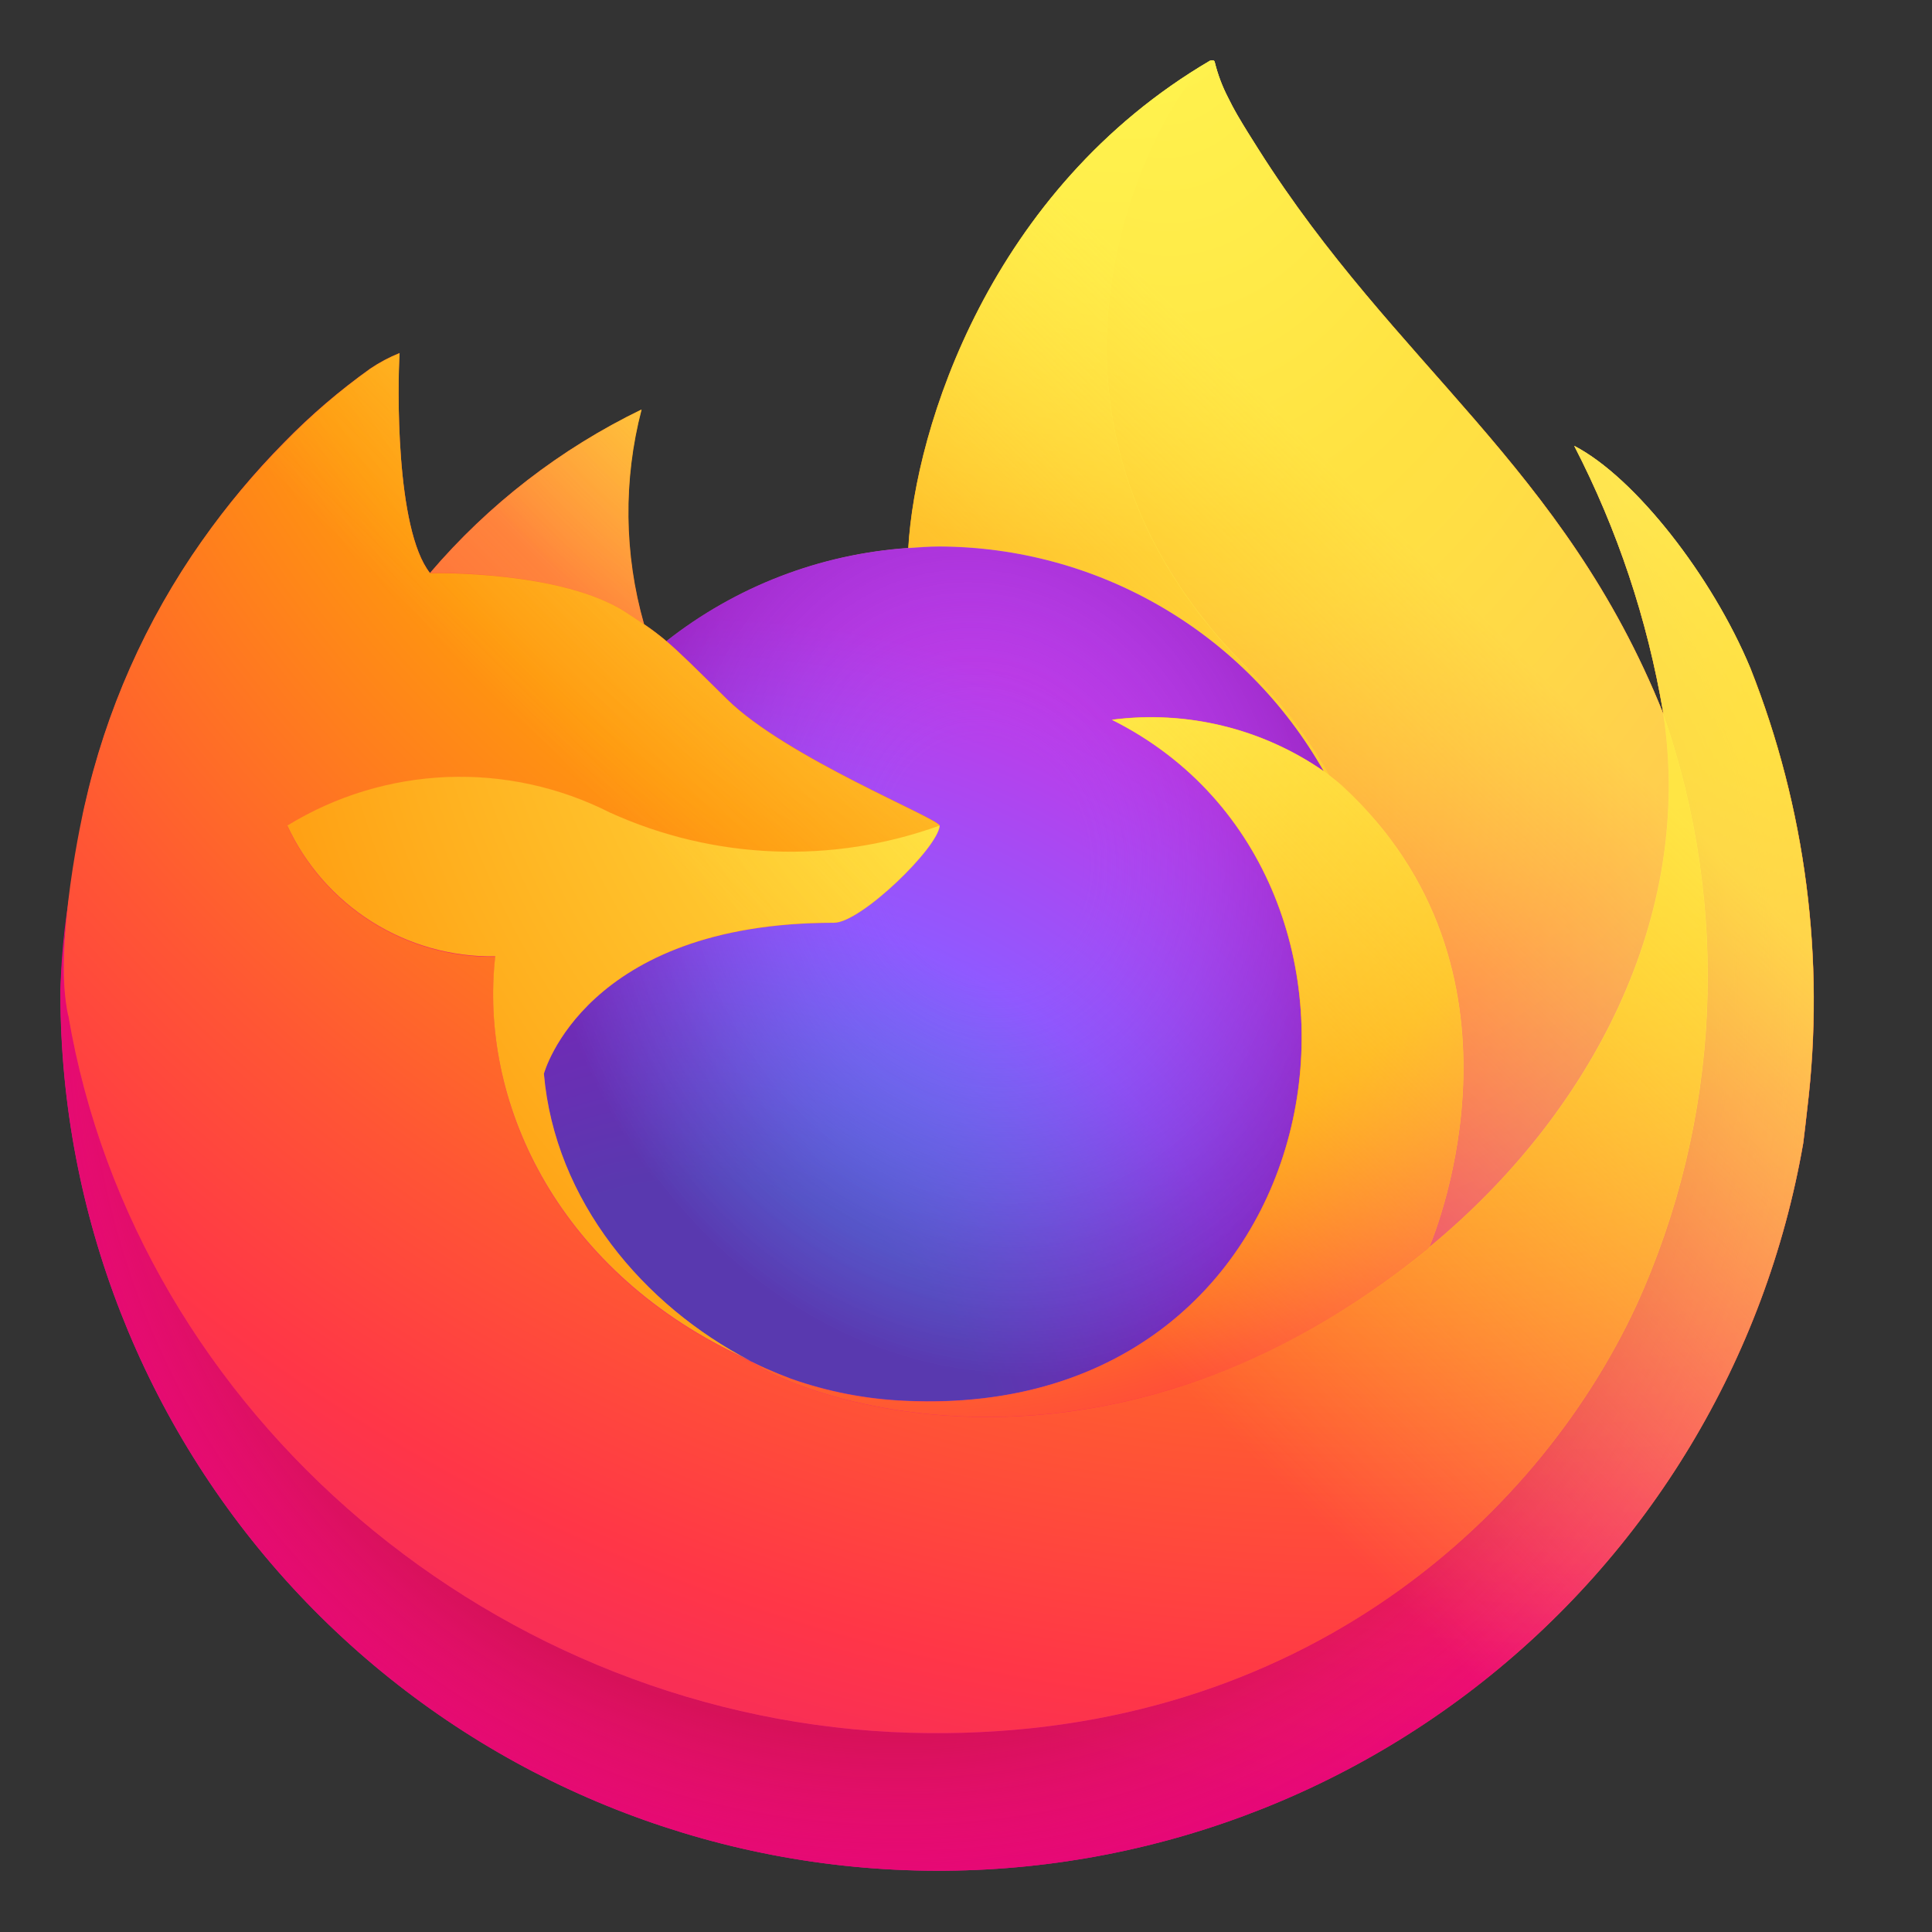 <svg width="32" height="32" viewBox="0 0 32 32" fill="none" xmlns="http://www.w3.org/2000/svg">
<rect x="0" y="0" width="32" height="32" fill="#333333" stroke="none"/>
<g clip-path="url(#clip0_109_2460)">
<path d="M28.991 11.065C28.36 9.545 27.078 7.904 26.075 7.385C26.79 8.771 27.287 10.259 27.547 11.797L27.55 11.821C25.906 7.724 23.119 6.07 20.842 2.473C20.727 2.291 20.612 2.108 20.5 1.916C20.436 1.806 20.384 1.707 20.34 1.616C20.245 1.433 20.172 1.24 20.123 1.04C20.123 1.031 20.119 1.022 20.113 1.015C20.107 1.008 20.099 1.003 20.09 1.002C20.081 1 20.071 1 20.062 1.002C20.061 1.002 20.058 1.006 20.055 1.006C20.053 1.007 20.048 1.011 20.045 1.012L20.05 1.002C16.398 3.141 15.159 7.098 15.046 9.079C13.587 9.179 12.192 9.717 11.043 10.621C10.923 10.52 10.798 10.425 10.668 10.337C10.337 9.177 10.323 7.95 10.627 6.783C9.286 7.433 8.094 8.354 7.128 9.488H7.121C6.545 8.758 6.585 6.349 6.618 5.846C6.448 5.915 6.285 6.001 6.133 6.104C5.624 6.467 5.148 6.874 4.712 7.321C4.214 7.826 3.759 8.371 3.353 8.952V8.954V8.952C2.418 10.276 1.755 11.773 1.402 13.356L1.382 13.452C1.355 13.58 1.256 14.22 1.239 14.36C1.239 14.37 1.237 14.381 1.236 14.392C1.109 15.053 1.03 15.723 1 16.396V16.471C1.006 20.109 2.377 23.613 4.84 26.29C7.304 28.968 10.681 30.624 14.306 30.933C17.932 31.242 21.541 30.18 24.422 27.958C27.302 25.736 29.245 22.514 29.867 18.93C29.892 18.742 29.911 18.556 29.933 18.367C30.233 15.892 29.908 13.381 28.99 11.063L28.991 11.065ZM12.234 22.447C12.302 22.48 12.366 22.515 12.435 22.546L12.445 22.552C12.375 22.518 12.305 22.483 12.234 22.447ZM27.55 11.825V11.811L27.553 11.827L27.55 11.825Z" fill="url(#paint0_linear_109_2460)"/>
<path d="M28.99 11.065C28.359 9.545 27.077 7.904 26.074 7.385C26.789 8.771 27.286 10.259 27.546 11.796V11.81L27.549 11.826C28.67 15.033 28.508 18.549 27.096 21.639C25.43 25.215 21.398 28.88 15.084 28.7C8.264 28.506 2.255 23.444 1.133 16.815C0.928 15.77 1.133 15.239 1.236 14.39C1.095 15.05 1.017 15.721 1.002 16.396V16.471C1.008 20.109 2.379 23.613 4.842 26.291C7.305 28.968 10.683 30.625 14.308 30.933C17.934 31.242 21.543 30.181 24.424 27.958C27.304 25.736 29.247 22.515 29.869 18.93C29.893 18.742 29.913 18.556 29.935 18.367C30.235 15.892 29.91 13.381 28.992 11.063L28.99 11.065Z" fill="url(#paint1_radial_109_2460)"/>
<path d="M28.99 11.065C28.359 9.545 27.077 7.904 26.074 7.385C26.789 8.771 27.286 10.259 27.546 11.796V11.81L27.549 11.826C28.67 15.033 28.508 18.549 27.096 21.639C25.43 25.215 21.398 28.88 15.084 28.7C8.264 28.506 2.255 23.444 1.133 16.815C0.928 15.77 1.133 15.239 1.236 14.39C1.095 15.05 1.017 15.721 1.002 16.396V16.471C1.008 20.109 2.379 23.613 4.842 26.291C7.305 28.968 10.683 30.625 14.308 30.933C17.934 31.242 21.543 30.181 24.424 27.958C27.304 25.736 29.247 22.515 29.869 18.93C29.893 18.742 29.913 18.556 29.935 18.367C30.235 15.892 29.91 13.381 28.992 11.063L28.99 11.065Z" fill="url(#paint2_radial_109_2460)"/>
<path d="M21.924 12.772C21.956 12.794 21.985 12.816 22.015 12.838C21.649 12.191 21.195 11.598 20.664 11.077C16.144 6.557 19.48 1.278 20.042 1.008L20.048 1C16.396 3.138 15.156 7.096 15.043 9.077C15.213 9.065 15.381 9.051 15.554 9.051C16.85 9.053 18.122 9.399 19.241 10.052C20.36 10.706 21.285 11.644 21.924 12.771V12.772Z" fill="url(#paint3_radial_109_2460)"/>
<path d="M15.561 13.676C15.537 14.037 14.259 15.285 13.812 15.285C9.678 15.285 9.007 17.786 9.007 17.786C9.19 19.892 10.658 21.627 12.431 22.543C12.512 22.585 12.595 22.623 12.677 22.66C12.819 22.723 12.961 22.781 13.104 22.835C13.713 23.05 14.35 23.173 14.996 23.2C22.243 23.54 23.646 14.534 18.416 11.919C19.65 11.759 20.899 12.062 21.922 12.77C21.283 11.643 20.358 10.705 19.239 10.052C18.12 9.398 16.848 9.053 15.552 9.05C15.38 9.05 15.211 9.064 15.041 9.076C13.582 9.176 12.188 9.713 11.039 10.618C11.26 10.806 11.511 11.056 12.038 11.576C13.024 12.548 15.555 13.555 15.56 13.673L15.561 13.676Z" fill="url(#paint4_radial_109_2460)"/>
<path d="M15.561 13.676C15.537 14.037 14.259 15.285 13.812 15.285C9.678 15.285 9.007 17.786 9.007 17.786C9.19 19.892 10.658 21.627 12.431 22.543C12.512 22.585 12.595 22.623 12.677 22.66C12.819 22.723 12.961 22.781 13.104 22.835C13.713 23.05 14.35 23.173 14.996 23.2C22.243 23.54 23.646 14.534 18.416 11.919C19.65 11.759 20.899 12.062 21.922 12.77C21.283 11.643 20.358 10.705 19.239 10.052C18.12 9.398 16.848 9.053 15.552 9.05C15.38 9.05 15.211 9.064 15.041 9.076C13.582 9.176 12.188 9.713 11.039 10.618C11.26 10.806 11.511 11.056 12.038 11.576C13.024 12.548 15.555 13.555 15.56 13.673L15.561 13.676Z" fill="url(#paint5_radial_109_2460)"/>
<path d="M10.363 10.138C10.48 10.213 10.578 10.279 10.663 10.338C10.331 9.178 10.317 7.951 10.622 6.784C9.281 7.434 8.089 8.355 7.122 9.489C7.193 9.487 9.302 9.449 10.363 10.138Z" fill="url(#paint6_radial_109_2460)"/>
<path d="M1.131 16.816C2.253 23.445 8.262 28.509 15.082 28.7C21.396 28.879 25.429 25.214 27.094 21.64C28.505 18.55 28.668 15.034 27.547 11.826V11.812C27.547 11.802 27.544 11.795 27.547 11.799L27.549 11.823C28.065 15.191 26.352 18.452 23.674 20.661L23.666 20.68C18.448 24.93 13.454 23.244 12.445 22.556C12.375 22.522 12.304 22.487 12.234 22.45C9.192 20.996 7.935 18.226 8.205 15.848C7.483 15.859 6.773 15.66 6.162 15.275C5.55 14.891 5.064 14.337 4.761 13.681C5.559 13.192 6.47 12.916 7.406 12.878C8.341 12.841 9.271 13.043 10.106 13.467C11.828 14.248 13.787 14.325 15.565 13.681C15.559 13.563 13.029 12.556 12.042 11.585C11.515 11.065 11.265 10.815 11.043 10.627C10.923 10.525 10.798 10.43 10.668 10.342C10.582 10.284 10.485 10.22 10.368 10.143C9.307 9.454 7.198 9.492 7.129 9.493H7.122C6.546 8.763 6.586 6.355 6.619 5.852C6.449 5.92 6.286 6.006 6.134 6.109C5.625 6.472 5.149 6.88 4.713 7.327C4.213 7.83 3.757 8.374 3.348 8.954V8.956V8.953C2.413 10.278 1.75 11.775 1.397 13.357C1.39 13.387 0.873 15.645 1.128 16.817L1.131 16.816Z" fill="url(#paint7_radial_109_2460)"/>
<path d="M20.664 11.076C21.195 11.598 21.649 12.191 22.015 12.84C22.094 12.9 22.169 12.96 22.233 13.018C25.529 16.057 23.802 20.352 23.673 20.656C26.351 18.45 28.062 15.186 27.548 11.818C25.904 7.717 23.114 6.063 20.841 2.465C20.726 2.283 20.61 2.101 20.498 1.909C20.434 1.799 20.383 1.7 20.338 1.609C20.244 1.426 20.171 1.232 20.121 1.033C20.121 1.024 20.118 1.015 20.112 1.008C20.106 1.001 20.097 0.996 20.088 0.995C20.079 0.993 20.07 0.993 20.061 0.995C20.059 0.995 20.056 0.999 20.054 0.999C20.051 1 20.047 1.004 20.043 1.005C19.481 1.272 16.145 6.553 20.666 11.07L20.664 11.076Z" fill="url(#paint8_radial_109_2460)"/>
<path d="M22.231 13.02C22.167 12.961 22.093 12.901 22.013 12.841C21.983 12.819 21.954 12.797 21.922 12.774C20.9 12.066 19.65 11.763 18.417 11.923C23.646 14.538 22.243 23.541 14.996 23.204C14.35 23.177 13.713 23.054 13.104 22.839C12.962 22.785 12.819 22.727 12.677 22.664C12.595 22.627 12.513 22.589 12.432 22.547L12.442 22.553C13.452 23.243 18.444 24.929 23.662 20.678L23.671 20.659C23.801 20.355 25.528 16.06 22.23 13.021L22.231 13.02Z" fill="url(#paint9_radial_109_2460)"/>
<path d="M9.009 17.784C9.009 17.784 9.68 15.283 13.814 15.283C14.261 15.283 15.54 14.035 15.563 13.674C13.785 14.318 11.826 14.241 10.104 13.459C9.269 13.036 8.339 12.833 7.404 12.87C6.468 12.908 5.557 13.184 4.759 13.674C5.062 14.329 5.549 14.883 6.16 15.267C6.771 15.652 7.481 15.851 8.203 15.84C7.934 18.217 9.19 20.987 12.232 22.443C12.3 22.475 12.364 22.511 12.433 22.542C10.658 21.624 9.192 19.89 9.009 17.785V17.784Z" fill="url(#paint10_radial_109_2460)"/>
<path d="M28.991 11.065C28.359 9.545 27.078 7.904 26.074 7.385C26.79 8.771 27.286 10.259 27.547 11.797L27.549 11.821C25.905 7.724 23.119 6.07 20.842 2.473C20.726 2.291 20.611 2.108 20.499 1.916C20.435 1.806 20.384 1.707 20.339 1.616C20.244 1.433 20.172 1.24 20.122 1.04C20.122 1.031 20.119 1.022 20.113 1.015C20.107 1.008 20.098 1.003 20.089 1.002C20.08 1 20.071 1 20.062 1.002C20.06 1.002 20.057 1.006 20.055 1.006C20.052 1.007 20.047 1.011 20.044 1.012L20.05 1.002C16.398 3.141 15.158 7.098 15.045 9.079C15.215 9.067 15.383 9.053 15.556 9.053C16.852 9.056 18.124 9.401 19.243 10.055C20.361 10.708 21.287 11.646 21.926 12.774C20.903 12.065 19.654 11.762 18.42 11.922C23.65 14.537 22.247 23.54 14.999 23.203C14.354 23.176 13.716 23.053 13.108 22.838C12.965 22.785 12.823 22.726 12.681 22.663C12.599 22.625 12.516 22.588 12.435 22.546L12.445 22.552C12.375 22.518 12.305 22.483 12.234 22.447C12.302 22.48 12.366 22.515 12.435 22.546C10.66 21.628 9.194 19.894 9.011 17.789C9.011 17.789 9.682 15.288 13.816 15.288C14.263 15.288 15.542 14.041 15.565 13.679C15.559 13.561 13.029 12.554 12.042 11.582C11.515 11.062 11.265 10.812 11.043 10.624C10.923 10.523 10.798 10.428 10.668 10.34C10.337 9.18 10.323 7.953 10.627 6.786C9.286 7.436 8.094 8.357 7.128 9.491H7.121C6.545 8.761 6.585 6.352 6.618 5.849C6.448 5.918 6.285 6.004 6.133 6.107C5.624 6.47 5.148 6.877 4.712 7.324C4.214 7.829 3.759 8.374 3.353 8.955V8.957V8.955C2.418 10.279 1.755 11.776 1.402 13.359L1.382 13.455C1.355 13.583 1.232 14.232 1.215 14.372C1.102 15.043 1.031 15.72 1 16.399V16.474C1.006 20.112 2.377 23.616 4.84 26.293C7.304 28.971 10.681 30.627 14.306 30.936C17.932 31.245 21.541 30.183 24.422 27.961C27.302 25.739 29.245 22.517 29.867 18.933C29.892 18.745 29.911 18.559 29.933 18.37C30.233 15.895 29.908 13.384 28.99 11.066L28.991 11.065ZM27.548 11.812L27.551 11.827L27.548 11.812Z" fill="url(#paint11_linear_109_2460)"/>
</g>
<defs>
<linearGradient id="paint0_linear_109_2460" x1="27.067" y1="5.647" x2="2.929" y2="28.935" gradientUnits="userSpaceOnUse">
<stop offset="0.048" stop-color="#FFF44F"/>
<stop offset="0.111" stop-color="#FFE847"/>
<stop offset="0.225" stop-color="#FFC830"/>
<stop offset="0.368" stop-color="#FF980E"/>
<stop offset="0.401" stop-color="#FF8B16"/>
<stop offset="0.462" stop-color="#FF672A"/>
<stop offset="0.534" stop-color="#FF3647"/>
<stop offset="0.705" stop-color="#E31587"/>
</linearGradient>
<radialGradient id="paint1_radial_109_2460" cx="0" cy="0" r="1" gradientUnits="userSpaceOnUse" gradientTransform="translate(26.132 4.376) scale(30.311)">
<stop offset="0.129" stop-color="#FFBD4F"/>
<stop offset="0.186" stop-color="#FFAC31"/>
<stop offset="0.247" stop-color="#FF9D17"/>
<stop offset="0.283" stop-color="#FF980E"/>
<stop offset="0.403" stop-color="#FF563B"/>
<stop offset="0.467" stop-color="#FF3750"/>
<stop offset="0.71" stop-color="#F5156C"/>
<stop offset="0.782" stop-color="#EB0878"/>
<stop offset="0.86" stop-color="#E50080"/>
</radialGradient>
<radialGradient id="paint2_radial_109_2460" cx="0" cy="0" r="1" gradientUnits="userSpaceOnUse" gradientTransform="translate(14.878 16.756) scale(30.311)">
<stop offset="0.3" stop-color="#960E18"/>
<stop offset="0.351" stop-color="#B11927" stop-opacity="0.74"/>
<stop offset="0.435" stop-color="#DB293D" stop-opacity="0.343"/>
<stop offset="0.497" stop-color="#F5334B" stop-opacity="0.094"/>
<stop offset="0.53" stop-color="#FF3750" stop-opacity="0"/>
</radialGradient>
<radialGradient id="paint3_radial_109_2460" cx="0" cy="0" r="1" gradientUnits="userSpaceOnUse" gradientTransform="translate(18.631 -2.376) scale(21.957)">
<stop offset="0.132" stop-color="#FFF44F"/>
<stop offset="0.252" stop-color="#FFDC3E"/>
<stop offset="0.506" stop-color="#FF9D12"/>
<stop offset="0.526" stop-color="#FF980E"/>
</radialGradient>
<radialGradient id="paint4_radial_109_2460" cx="0" cy="0" r="1" gradientUnits="userSpaceOnUse" gradientTransform="translate(11.502 24.634) scale(14.432)">
<stop offset="0.353" stop-color="#3A8EE6"/>
<stop offset="0.472" stop-color="#5C79F0"/>
<stop offset="0.669" stop-color="#9059FF"/>
<stop offset="1" stop-color="#C139E6"/>
</radialGradient>
<radialGradient id="paint5_radial_109_2460" cx="0" cy="0" r="1" gradientUnits="userSpaceOnUse" gradientTransform="translate(16.344 14.154) rotate(-13.592) scale(7.653 8.96)">
<stop offset="0.206" stop-color="#9059FF" stop-opacity="0"/>
<stop offset="0.278" stop-color="#8C4FF3" stop-opacity="0.064"/>
<stop offset="0.747" stop-color="#7716A8" stop-opacity="0.45"/>
<stop offset="0.975" stop-color="#6E008B" stop-opacity="0.6"/>
</radialGradient>
<radialGradient id="paint6_radial_109_2460" cx="0" cy="0" r="1" gradientUnits="userSpaceOnUse" gradientTransform="translate(14.504 3.251) scale(10.384)">
<stop stop-color="#FFE226"/>
<stop offset="0.121" stop-color="#FFDB27"/>
<stop offset="0.295" stop-color="#FFC82A"/>
<stop offset="0.502" stop-color="#FFA930"/>
<stop offset="0.732" stop-color="#FF7E37"/>
<stop offset="0.792" stop-color="#FF7139"/>
</radialGradient>
<radialGradient id="paint7_radial_109_2460" cx="0" cy="0" r="1" gradientUnits="userSpaceOnUse" gradientTransform="translate(22.756 -3.502) scale(44.304)">
<stop offset="0.113" stop-color="#FFF44F"/>
<stop offset="0.456" stop-color="#FF980E"/>
<stop offset="0.622" stop-color="#FF5634"/>
<stop offset="0.716" stop-color="#FF3647"/>
<stop offset="0.904" stop-color="#E31587"/>
</radialGradient>
<radialGradient id="paint8_radial_109_2460" cx="0" cy="0" r="1" gradientUnits="userSpaceOnUse" gradientTransform="translate(19.075 -1.045) rotate(83.976) scale(32.467 21.308)">
<stop stop-color="#FFF44F"/>
<stop offset="0.06" stop-color="#FFE847"/>
<stop offset="0.168" stop-color="#FFC830"/>
<stop offset="0.304" stop-color="#FF980E"/>
<stop offset="0.356" stop-color="#FF8B16"/>
<stop offset="0.455" stop-color="#FF672A"/>
<stop offset="0.57" stop-color="#FF3647"/>
<stop offset="0.737" stop-color="#E31587"/>
</radialGradient>
<radialGradient id="paint9_radial_109_2460" cx="0" cy="0" r="1" gradientUnits="userSpaceOnUse" gradientTransform="translate(14.503 7.002) scale(27.655)">
<stop offset="0.137" stop-color="#FFF44F"/>
<stop offset="0.48" stop-color="#FF980E"/>
<stop offset="0.592" stop-color="#FF5634"/>
<stop offset="0.655" stop-color="#FF3647"/>
<stop offset="0.904" stop-color="#E31587"/>
</radialGradient>
<radialGradient id="paint10_radial_109_2460" cx="0" cy="0" r="1" gradientUnits="userSpaceOnUse" gradientTransform="translate(21.632 8.503) scale(30.27)">
<stop offset="0.094" stop-color="#FFF44F"/>
<stop offset="0.231" stop-color="#FFE141"/>
<stop offset="0.509" stop-color="#FFAF1E"/>
<stop offset="0.626" stop-color="#FF980E"/>
</radialGradient>
<linearGradient id="paint11_linear_109_2460" x1="26.774" y1="5.523" x2="6.238" y2="26.062" gradientUnits="userSpaceOnUse">
<stop offset="0.167" stop-color="#FFF44F" stop-opacity="0.8"/>
<stop offset="0.266" stop-color="#FFF44F" stop-opacity="0.634"/>
<stop offset="0.489" stop-color="#FFF44F" stop-opacity="0.217"/>
<stop offset="0.6" stop-color="#FFF44F" stop-opacity="0"/>
</linearGradient>
<clipPath id="clip0_109_2460">
<rect width="29.043" height="30" fill="white" transform="translate(0.999 1)"/>
</clipPath>
</defs>
</svg>
